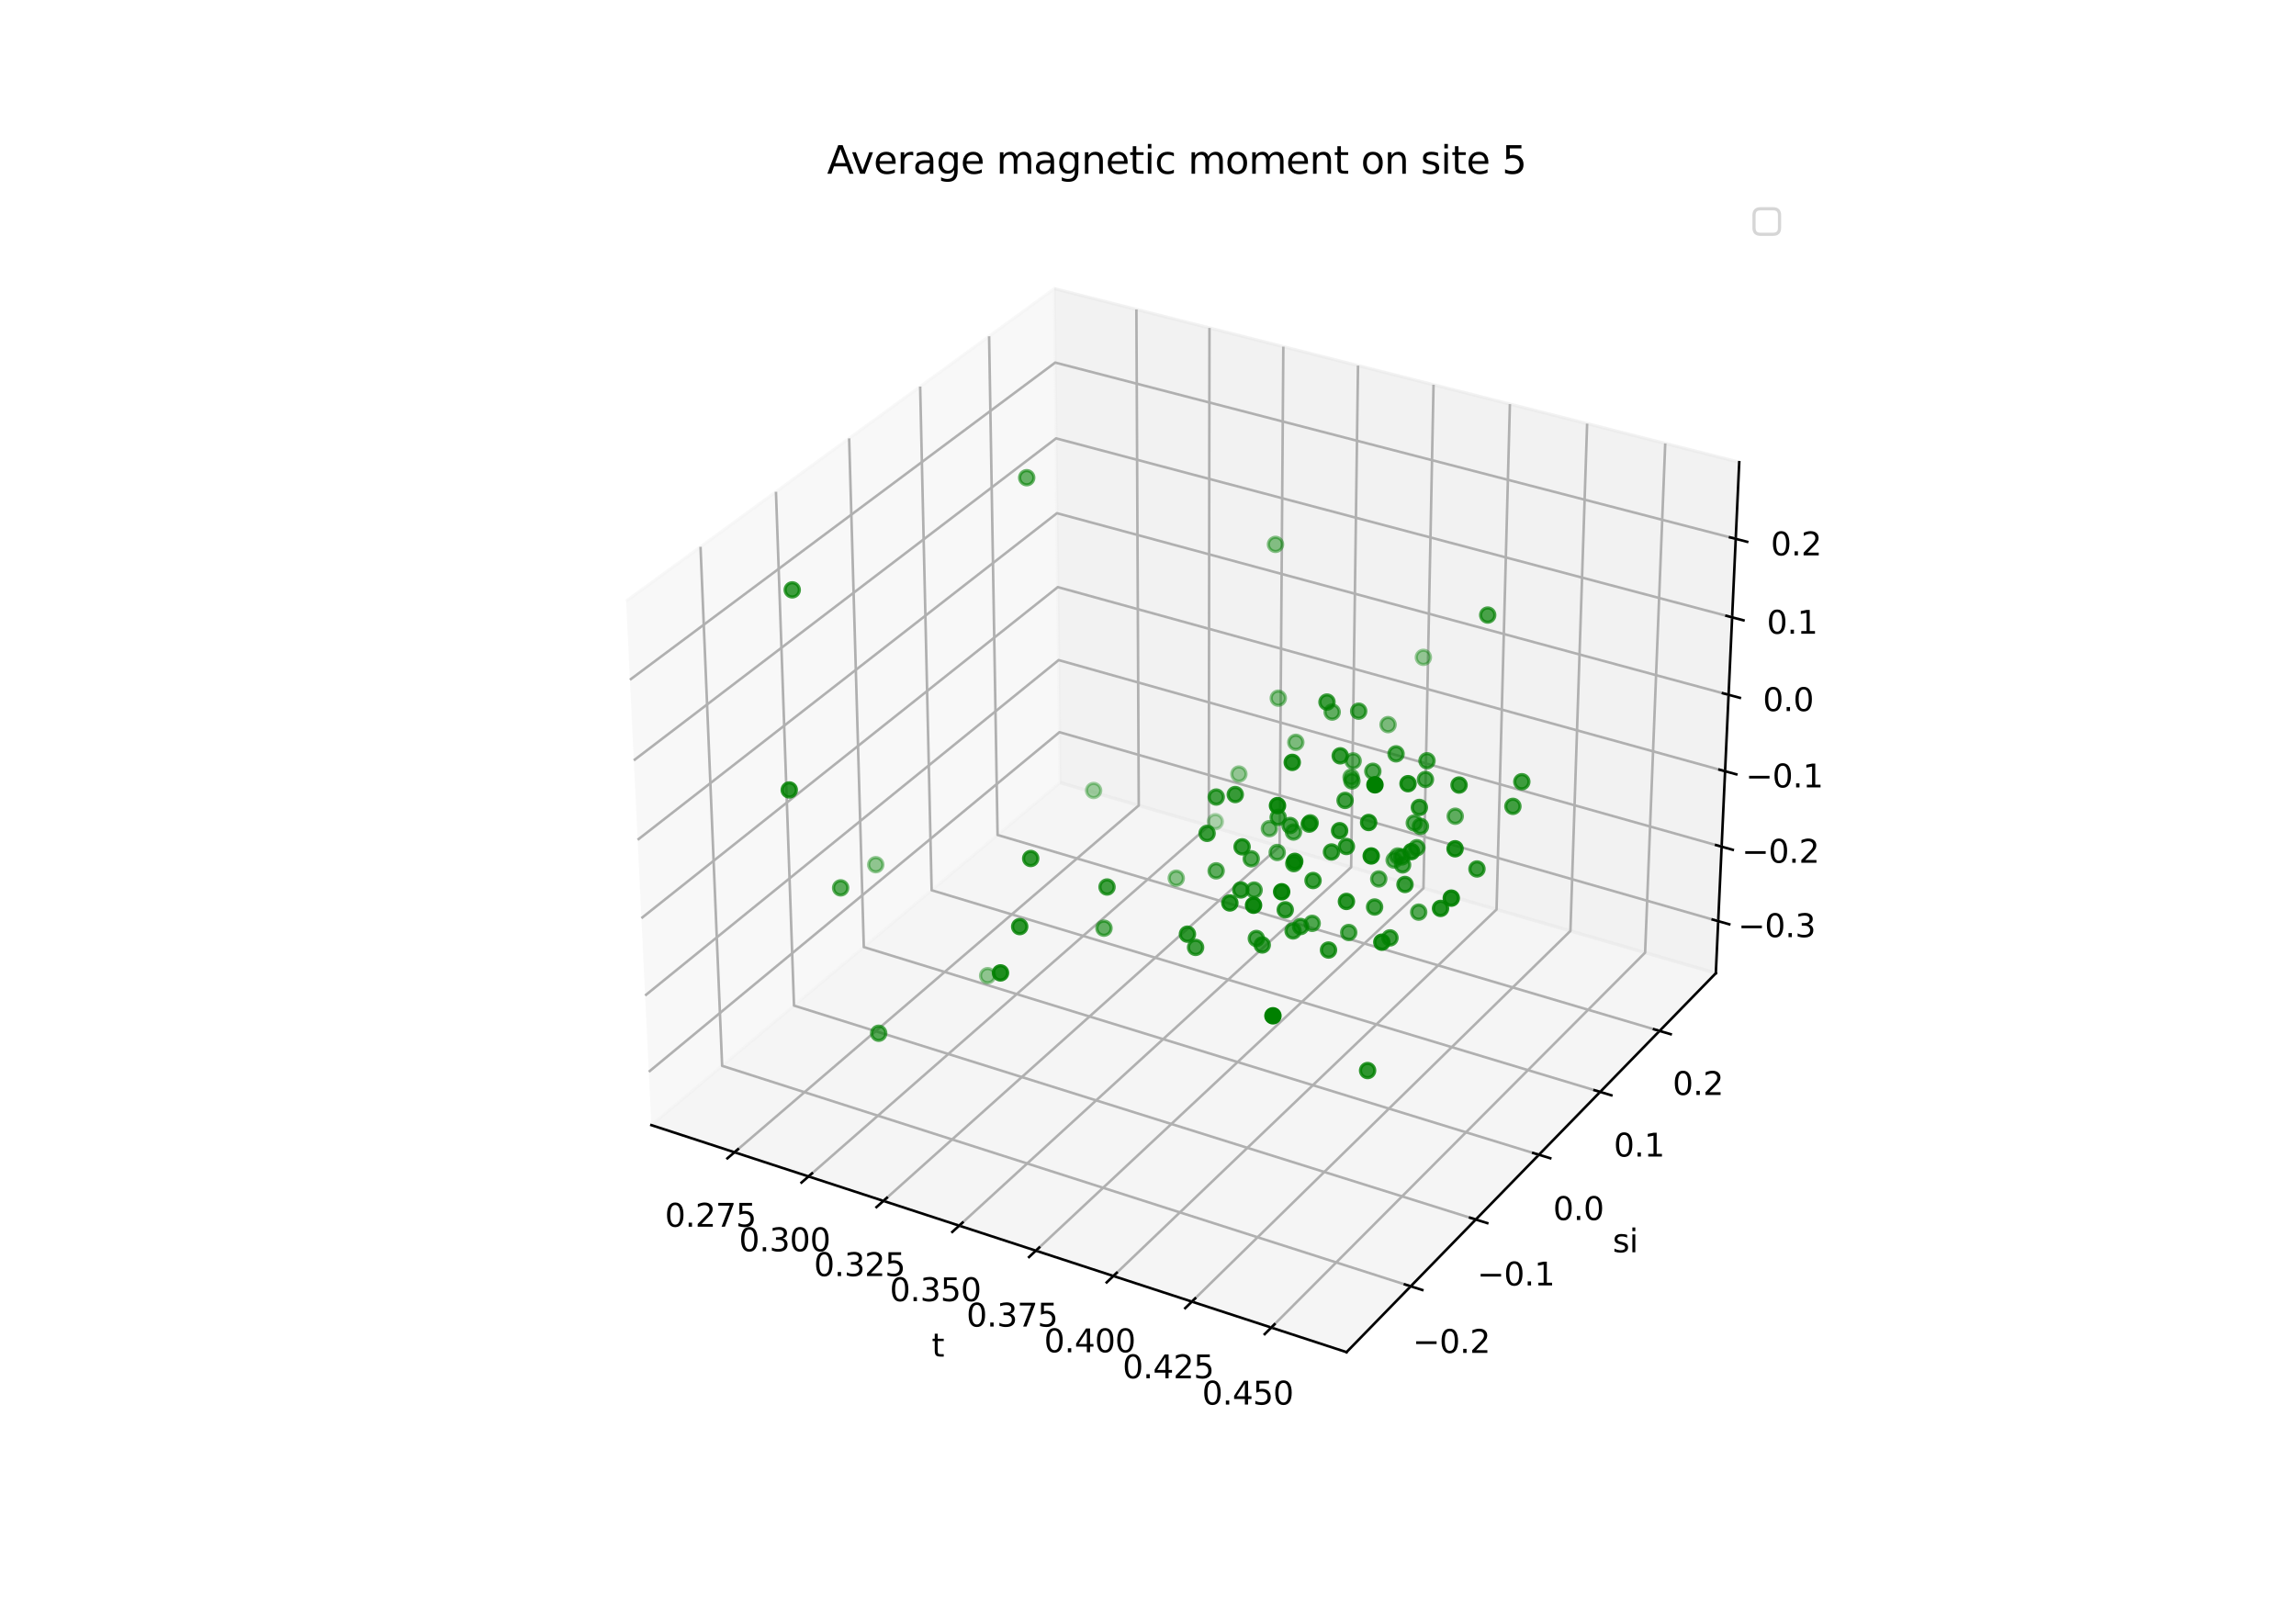 <?xml version="1.0" encoding="utf-8" standalone="no"?>
<!DOCTYPE svg PUBLIC "-//W3C//DTD SVG 1.1//EN"
  "http://www.w3.org/Graphics/SVG/1.1/DTD/svg11.dtd">
<svg xmlns:xlink="http://www.w3.org/1999/xlink" width="720pt" height="504pt" viewBox="0 0 720 504" xmlns="http://www.w3.org/2000/svg" version="1.1">
 <defs>
  <style type="text/css">*{stroke-linejoin: round; stroke-linecap: butt}</style>
 </defs>
 <g id="figure_1">
  <g id="patch_1">
   <path d="M 0 504 
L 720 504 
L 720 0 
L 0 0 
z
" style="fill: #ffffff"/>
  </g>
  <g id="patch_2">
   <path d="M 174.96 448.56 
L 563.04 448.56 
L 563.04 60.48 
L 174.96 60.48 
z
" style="fill: #ffffff"/>
  </g>
  <g id="pane3d_1">
   <g id="patch_3">
    <path d="M 204.263 352.872 
L 332.419 245.448 
L 330.638 90.525 
L 196.348 188.523 
" style="fill: #f2f2f2; opacity: 0.5; stroke: #f2f2f2; stroke-linejoin: miter"/>
   </g>
  </g>
  <g id="pane3d_2">
   <g id="patch_4">
    <path d="M 332.419 245.448 
L 538.065 305.222 
L 545.404 144.961 
L 330.638 90.525 
" style="fill: #e6e6e6; opacity: 0.5; stroke: #e6e6e6; stroke-linejoin: miter"/>
   </g>
  </g>
  <g id="pane3d_3">
   <g id="patch_5">
    <path d="M 204.263 352.872 
L 422.257 424.069 
L 538.065 305.222 
L 332.419 245.448 
" style="fill: #ececec; opacity: 0.5; stroke: #ececec; stroke-linejoin: miter"/>
   </g>
  </g>
  <g id="axis3d_1">
   <g id="line2d_1">
    <path d="M 204.263 352.872 
L 422.257 424.069 
" style="fill: none; stroke: #000000; stroke-width: 0.8; stroke-linecap: square"/>
   </g>
   <g id="text_1">
    <!-- t -->
    <g transform="translate(292.177 425.472) scale(0.1 -0.1)">
     <defs>
      <path id="DejaVuSans-74" d="M 1172 4494 
L 1172 3500 
L 2356 3500 
L 2356 3053 
L 1172 3053 
L 1172 1153 
Q 1172 725 1289 603 
Q 1406 481 1766 481 
L 2356 481 
L 2356 0 
L 1766 0 
Q 1100 0 847 248 
Q 594 497 594 1153 
L 594 3053 
L 172 3053 
L 172 3500 
L 594 3500 
L 594 4494 
L 1172 4494 
z
" transform="scale(0.016)"/>
     </defs>
     <use xlink:href="#DejaVuSans-74"/>
    </g>
   </g>
   <g id="Line3DCollection_1">
    <path d="M 230.322 361.383 
L 357.098 252.621 
L 356.363 97.045 
" style="fill: none; stroke: #b0b0b0; stroke-width: 0.8"/>
    <path d="M 253.542 368.967 
L 379.066 259.007 
L 379.274 102.852 
" style="fill: none; stroke: #b0b0b0; stroke-width: 0.8"/>
    <path d="M 277.03 376.638 
L 401.267 265.46 
L 402.438 108.724 
" style="fill: none; stroke: #b0b0b0; stroke-width: 0.8"/>
    <path d="M 300.791 384.398 
L 423.703 271.981 
L 425.858 114.66 
" style="fill: none; stroke: #b0b0b0; stroke-width: 0.8"/>
    <path d="M 324.828 392.249 
L 446.38 278.572 
L 449.54 120.663 
" style="fill: none; stroke: #b0b0b0; stroke-width: 0.8"/>
    <path d="M 349.148 400.191 
L 469.299 285.234 
L 473.487 126.733 
" style="fill: none; stroke: #b0b0b0; stroke-width: 0.8"/>
    <path d="M 373.754 408.228 
L 492.467 291.968 
L 497.705 132.871 
" style="fill: none; stroke: #b0b0b0; stroke-width: 0.8"/>
    <path d="M 398.653 416.36 
L 515.886 298.775 
L 522.197 139.079 
" style="fill: none; stroke: #b0b0b0; stroke-width: 0.8"/>
   </g>
   <g id="xtick_1">
    <g id="line2d_2">
     <path d="M 231.426 360.435 
L 228.108 363.281 
" style="fill: none; stroke: #000000; stroke-width: 0.8; stroke-linecap: square"/>
    </g>
    <g id="text_2">
     <!-- 0.275 -->
     <g transform="translate(208.496 384.734) scale(0.1 -0.1)">
      <defs>
       <path id="DejaVuSans-30" d="M 2034 4250 
Q 1547 4250 1301 3770 
Q 1056 3291 1056 2328 
Q 1056 1369 1301 889 
Q 1547 409 2034 409 
Q 2525 409 2770 889 
Q 3016 1369 3016 2328 
Q 3016 3291 2770 3770 
Q 2525 4250 2034 4250 
z
M 2034 4750 
Q 2819 4750 3233 4129 
Q 3647 3509 3647 2328 
Q 3647 1150 3233 529 
Q 2819 -91 2034 -91 
Q 1250 -91 836 529 
Q 422 1150 422 2328 
Q 422 3509 836 4129 
Q 1250 4750 2034 4750 
z
" transform="scale(0.016)"/>
       <path id="DejaVuSans-2e" d="M 684 794 
L 1344 794 
L 1344 0 
L 684 0 
L 684 794 
z
" transform="scale(0.016)"/>
       <path id="DejaVuSans-32" d="M 1228 531 
L 3431 531 
L 3431 0 
L 469 0 
L 469 531 
Q 828 903 1448 1529 
Q 2069 2156 2228 2338 
Q 2531 2678 2651 2914 
Q 2772 3150 2772 3378 
Q 2772 3750 2511 3984 
Q 2250 4219 1831 4219 
Q 1534 4219 1204 4116 
Q 875 4013 500 3803 
L 500 4441 
Q 881 4594 1212 4672 
Q 1544 4750 1819 4750 
Q 2544 4750 2975 4387 
Q 3406 4025 3406 3419 
Q 3406 3131 3298 2873 
Q 3191 2616 2906 2266 
Q 2828 2175 2409 1742 
Q 1991 1309 1228 531 
z
" transform="scale(0.016)"/>
       <path id="DejaVuSans-37" d="M 525 4666 
L 3525 4666 
L 3525 4397 
L 1831 0 
L 1172 0 
L 2766 4134 
L 525 4134 
L 525 4666 
z
" transform="scale(0.016)"/>
       <path id="DejaVuSans-35" d="M 691 4666 
L 3169 4666 
L 3169 4134 
L 1269 4134 
L 1269 2991 
Q 1406 3038 1543 3061 
Q 1681 3084 1819 3084 
Q 2600 3084 3056 2656 
Q 3513 2228 3513 1497 
Q 3513 744 3044 326 
Q 2575 -91 1722 -91 
Q 1428 -91 1123 -41 
Q 819 9 494 109 
L 494 744 
Q 775 591 1075 516 
Q 1375 441 1709 441 
Q 2250 441 2565 725 
Q 2881 1009 2881 1497 
Q 2881 1984 2565 2268 
Q 2250 2553 1709 2553 
Q 1456 2553 1204 2497 
Q 953 2441 691 2322 
L 691 4666 
z
" transform="scale(0.016)"/>
      </defs>
      <use xlink:href="#DejaVuSans-30"/>
      <use xlink:href="#DejaVuSans-2e" x="63.623"/>
      <use xlink:href="#DejaVuSans-32" x="95.41"/>
      <use xlink:href="#DejaVuSans-37" x="159.033"/>
      <use xlink:href="#DejaVuSans-35" x="222.656"/>
     </g>
    </g>
   </g>
   <g id="xtick_2">
    <g id="line2d_3">
     <path d="M 254.636 368.008 
L 251.35 370.887 
" style="fill: none; stroke: #000000; stroke-width: 0.8; stroke-linecap: square"/>
    </g>
    <g id="text_3">
     <!-- 0.300 -->
     <g transform="translate(231.733 392.428) scale(0.1 -0.1)">
      <defs>
       <path id="DejaVuSans-33" d="M 2597 2516 
Q 3050 2419 3304 2112 
Q 3559 1806 3559 1356 
Q 3559 666 3084 287 
Q 2609 -91 1734 -91 
Q 1441 -91 1130 -33 
Q 819 25 488 141 
L 488 750 
Q 750 597 1062 519 
Q 1375 441 1716 441 
Q 2309 441 2620 675 
Q 2931 909 2931 1356 
Q 2931 1769 2642 2001 
Q 2353 2234 1838 2234 
L 1294 2234 
L 1294 2753 
L 1863 2753 
Q 2328 2753 2575 2939 
Q 2822 3125 2822 3475 
Q 2822 3834 2567 4026 
Q 2313 4219 1838 4219 
Q 1578 4219 1281 4162 
Q 984 4106 628 3988 
L 628 4550 
Q 988 4650 1302 4700 
Q 1616 4750 1894 4750 
Q 2613 4750 3031 4423 
Q 3450 4097 3450 3541 
Q 3450 3153 3228 2886 
Q 3006 2619 2597 2516 
z
" transform="scale(0.016)"/>
      </defs>
      <use xlink:href="#DejaVuSans-30"/>
      <use xlink:href="#DejaVuSans-2e" x="63.623"/>
      <use xlink:href="#DejaVuSans-33" x="95.41"/>
      <use xlink:href="#DejaVuSans-30" x="159.033"/>
      <use xlink:href="#DejaVuSans-30" x="222.656"/>
     </g>
    </g>
   </g>
   <g id="xtick_3">
    <g id="line2d_4">
     <path d="M 278.113 375.668 
L 274.859 378.581 
" style="fill: none; stroke: #000000; stroke-width: 0.8; stroke-linecap: square"/>
    </g>
    <g id="text_4">
     <!-- 0.325 -->
     <g transform="translate(255.239 400.211) scale(0.1 -0.1)">
      <use xlink:href="#DejaVuSans-30"/>
      <use xlink:href="#DejaVuSans-2e" x="63.623"/>
      <use xlink:href="#DejaVuSans-33" x="95.41"/>
      <use xlink:href="#DejaVuSans-32" x="159.033"/>
      <use xlink:href="#DejaVuSans-35" x="222.656"/>
     </g>
    </g>
   </g>
   <g id="xtick_4">
    <g id="line2d_5">
     <path d="M 301.863 383.417 
L 298.642 386.363 
" style="fill: none; stroke: #000000; stroke-width: 0.8; stroke-linecap: square"/>
    </g>
    <g id="text_5">
     <!-- 0.350 -->
     <g transform="translate(279.017 408.084) scale(0.1 -0.1)">
      <use xlink:href="#DejaVuSans-30"/>
      <use xlink:href="#DejaVuSans-2e" x="63.623"/>
      <use xlink:href="#DejaVuSans-33" x="95.41"/>
      <use xlink:href="#DejaVuSans-35" x="159.033"/>
      <use xlink:href="#DejaVuSans-30" x="222.656"/>
     </g>
    </g>
   </g>
   <g id="xtick_5">
    <g id="line2d_6">
     <path d="M 325.889 391.257 
L 322.702 394.237 
" style="fill: none; stroke: #000000; stroke-width: 0.8; stroke-linecap: square"/>
    </g>
    <g id="text_6">
     <!-- 0.375 -->
     <g transform="translate(303.074 416.049) scale(0.1 -0.1)">
      <use xlink:href="#DejaVuSans-30"/>
      <use xlink:href="#DejaVuSans-2e" x="63.623"/>
      <use xlink:href="#DejaVuSans-33" x="95.41"/>
      <use xlink:href="#DejaVuSans-37" x="159.033"/>
      <use xlink:href="#DejaVuSans-35" x="222.656"/>
     </g>
    </g>
   </g>
   <g id="xtick_6">
    <g id="line2d_7">
     <path d="M 350.197 399.188 
L 347.045 402.203 
" style="fill: none; stroke: #000000; stroke-width: 0.8; stroke-linecap: square"/>
    </g>
    <g id="text_7">
     <!-- 0.400 -->
     <g transform="translate(327.414 424.108) scale(0.1 -0.1)">
      <defs>
       <path id="DejaVuSans-34" d="M 2419 4116 
L 825 1625 
L 2419 1625 
L 2419 4116 
z
M 2253 4666 
L 3047 4666 
L 3047 1625 
L 3713 1625 
L 3713 1100 
L 3047 1100 
L 3047 0 
L 2419 0 
L 2419 1100 
L 313 1100 
L 313 1709 
L 2253 4666 
z
" transform="scale(0.016)"/>
      </defs>
      <use xlink:href="#DejaVuSans-30"/>
      <use xlink:href="#DejaVuSans-2e" x="63.623"/>
      <use xlink:href="#DejaVuSans-34" x="95.41"/>
      <use xlink:href="#DejaVuSans-30" x="159.033"/>
      <use xlink:href="#DejaVuSans-30" x="222.656"/>
     </g>
    </g>
   </g>
   <g id="xtick_7">
    <g id="line2d_8">
     <path d="M 374.791 407.212 
L 371.676 410.264 
" style="fill: none; stroke: #000000; stroke-width: 0.8; stroke-linecap: square"/>
    </g>
    <g id="text_8">
     <!-- 0.425 -->
     <g transform="translate(352.042 432.263) scale(0.1 -0.1)">
      <use xlink:href="#DejaVuSans-30"/>
      <use xlink:href="#DejaVuSans-2e" x="63.623"/>
      <use xlink:href="#DejaVuSans-34" x="95.41"/>
      <use xlink:href="#DejaVuSans-32" x="159.033"/>
      <use xlink:href="#DejaVuSans-35" x="222.656"/>
     </g>
    </g>
   </g>
   <g id="xtick_8">
    <g id="line2d_9">
     <path d="M 399.678 415.332 
L 396.599 418.42 
" style="fill: none; stroke: #000000; stroke-width: 0.8; stroke-linecap: square"/>
    </g>
    <g id="text_9">
     <!-- 0.450 -->
     <g transform="translate(376.962 440.514) scale(0.1 -0.1)">
      <use xlink:href="#DejaVuSans-30"/>
      <use xlink:href="#DejaVuSans-2e" x="63.623"/>
      <use xlink:href="#DejaVuSans-34" x="95.41"/>
      <use xlink:href="#DejaVuSans-35" x="159.033"/>
      <use xlink:href="#DejaVuSans-30" x="222.656"/>
     </g>
    </g>
   </g>
  </g>
  <g id="axis3d_2">
   <g id="line2d_10">
    <path d="M 538.065 305.222 
L 422.257 424.069 
" style="fill: none; stroke: #000000; stroke-width: 0.8; stroke-linecap: square"/>
   </g>
   <g id="text_10">
    <!-- si -->
    <g transform="translate(505.72 392.744) scale(0.1 -0.1)">
     <defs>
      <path id="DejaVuSans-73" d="M 2834 3397 
L 2834 2853 
Q 2591 2978 2328 3040 
Q 2066 3103 1784 3103 
Q 1356 3103 1142 2972 
Q 928 2841 928 2578 
Q 928 2378 1081 2264 
Q 1234 2150 1697 2047 
L 1894 2003 
Q 2506 1872 2764 1633 
Q 3022 1394 3022 966 
Q 3022 478 2636 193 
Q 2250 -91 1575 -91 
Q 1294 -91 989 -36 
Q 684 19 347 128 
L 347 722 
Q 666 556 975 473 
Q 1284 391 1588 391 
Q 1994 391 2212 530 
Q 2431 669 2431 922 
Q 2431 1156 2273 1281 
Q 2116 1406 1581 1522 
L 1381 1569 
Q 847 1681 609 1914 
Q 372 2147 372 2553 
Q 372 3047 722 3315 
Q 1072 3584 1716 3584 
Q 2034 3584 2315 3537 
Q 2597 3491 2834 3397 
z
" transform="scale(0.016)"/>
      <path id="DejaVuSans-69" d="M 603 3500 
L 1178 3500 
L 1178 0 
L 603 0 
L 603 3500 
z
M 603 4863 
L 1178 4863 
L 1178 4134 
L 603 4134 
L 603 4863 
z
" transform="scale(0.016)"/>
     </defs>
     <use xlink:href="#DejaVuSans-73"/>
     <use xlink:href="#DejaVuSans-69" x="52.1"/>
    </g>
   </g>
   <g id="Line3DCollection_2">
    <path d="M 219.673 171.501 
L 226.453 334.272 
L 442.382 403.416 
" style="fill: none; stroke: #b0b0b0; stroke-width: 0.8"/>
    <path d="M 243.333 154.236 
L 248.991 315.38 
L 462.792 382.471 
" style="fill: none; stroke: #b0b0b0; stroke-width: 0.8"/>
    <path d="M 266.282 137.488 
L 270.881 297.031 
L 482.584 362.158 
" style="fill: none; stroke: #b0b0b0; stroke-width: 0.8"/>
    <path d="M 288.553 121.236 
L 292.152 279.201 
L 501.788 342.451 
" style="fill: none; stroke: #b0b0b0; stroke-width: 0.8"/>
    <path d="M 310.175 105.457 
L 312.828 261.87 
L 520.428 323.322 
" style="fill: none; stroke: #b0b0b0; stroke-width: 0.8"/>
   </g>
   <g id="xtick_9">
    <g id="line2d_11">
     <path d="M 440.564 402.833 
L 446.025 404.582 
" style="fill: none; stroke: #000000; stroke-width: 0.8; stroke-linecap: square"/>
    </g>
    <g id="text_11">
     <!-- −0.2 -->
     <g transform="translate(443.008 424.309) scale(0.1 -0.1)">
      <defs>
       <path id="DejaVuSans-2212" d="M 678 2272 
L 4684 2272 
L 4684 1741 
L 678 1741 
L 678 2272 
z
" transform="scale(0.016)"/>
      </defs>
      <use xlink:href="#DejaVuSans-2212"/>
      <use xlink:href="#DejaVuSans-30" x="83.789"/>
      <use xlink:href="#DejaVuSans-2e" x="147.412"/>
      <use xlink:href="#DejaVuSans-32" x="179.199"/>
     </g>
    </g>
   </g>
   <g id="xtick_10">
    <g id="line2d_12">
     <path d="M 460.992 381.906 
L 466.395 383.601 
" style="fill: none; stroke: #000000; stroke-width: 0.8; stroke-linecap: square"/>
    </g>
    <g id="text_12">
     <!-- −0.1 -->
     <g transform="translate(463.23 403.151) scale(0.1 -0.1)">
      <defs>
       <path id="DejaVuSans-31" d="M 794 531 
L 1825 531 
L 1825 4091 
L 703 3866 
L 703 4441 
L 1819 4666 
L 2450 4666 
L 2450 531 
L 3481 531 
L 3481 0 
L 794 0 
L 794 531 
z
" transform="scale(0.016)"/>
      </defs>
      <use xlink:href="#DejaVuSans-2212"/>
      <use xlink:href="#DejaVuSans-30" x="83.789"/>
      <use xlink:href="#DejaVuSans-2e" x="147.412"/>
      <use xlink:href="#DejaVuSans-31" x="179.199"/>
     </g>
    </g>
   </g>
   <g id="xtick_11">
    <g id="line2d_13">
     <path d="M 480.804 361.611 
L 486.15 363.255 
" style="fill: none; stroke: #000000; stroke-width: 0.8; stroke-linecap: square"/>
    </g>
    <g id="text_13">
     <!-- 0.0 -->
     <g transform="translate(487.03 382.633) scale(0.1 -0.1)">
      <use xlink:href="#DejaVuSans-30"/>
      <use xlink:href="#DejaVuSans-2e" x="63.623"/>
      <use xlink:href="#DejaVuSans-30" x="95.41"/>
     </g>
    </g>
   </g>
   <g id="xtick_12">
    <g id="line2d_14">
     <path d="M 500.026 341.92 
L 505.316 343.516 
" style="fill: none; stroke: #000000; stroke-width: 0.8; stroke-linecap: square"/>
    </g>
    <g id="text_14">
     <!-- 0.1 -->
     <g transform="translate(506.056 362.727) scale(0.1 -0.1)">
      <use xlink:href="#DejaVuSans-30"/>
      <use xlink:href="#DejaVuSans-2e" x="63.623"/>
      <use xlink:href="#DejaVuSans-31" x="95.41"/>
     </g>
    </g>
   </g>
   <g id="xtick_13">
    <g id="line2d_15">
     <path d="M 518.684 322.806 
L 523.919 324.355 
" style="fill: none; stroke: #000000; stroke-width: 0.8; stroke-linecap: square"/>
    </g>
    <g id="text_15">
     <!-- 0.2 -->
     <g transform="translate(524.524 343.404) scale(0.1 -0.1)">
      <use xlink:href="#DejaVuSans-30"/>
      <use xlink:href="#DejaVuSans-2e" x="63.623"/>
      <use xlink:href="#DejaVuSans-32" x="95.41"/>
     </g>
    </g>
   </g>
  </g>
  <g id="axis3d_3">
   <g id="line2d_16">
    <path d="M 538.065 305.222 
L 545.404 144.961 
" style="fill: none; stroke: #000000; stroke-width: 0.8; stroke-linecap: square"/>
   </g>
   <g id="Line3DCollection_3">
    <path d="M 538.813 288.893 
L 332.238 229.634 
L 203.458 336.152 
" style="fill: none; stroke: #b0b0b0; stroke-width: 0.8"/>
    <path d="M 539.882 265.537 
L 331.978 207.024 
L 202.305 312.226 
" style="fill: none; stroke: #b0b0b0; stroke-width: 0.8"/>
    <path d="M 540.966 241.875 
L 331.714 184.133 
L 201.138 287.975 
" style="fill: none; stroke: #b0b0b0; stroke-width: 0.8"/>
    <path d="M 542.064 217.901 
L 331.448 160.955 
L 199.954 263.393 
" style="fill: none; stroke: #b0b0b0; stroke-width: 0.8"/>
    <path d="M 543.176 193.61 
L 331.178 137.484 
L 198.754 238.471 
" style="fill: none; stroke: #b0b0b0; stroke-width: 0.8"/>
    <path d="M 544.303 168.994 
L 330.905 113.716 
L 197.537 213.204 
" style="fill: none; stroke: #b0b0b0; stroke-width: 0.8"/>
   </g>
   <g id="xtick_14">
    <g id="line2d_17">
     <path d="M 537.079 288.396 
L 542.285 289.889 
" style="fill: none; stroke: #000000; stroke-width: 0.8; stroke-linecap: square"/>
    </g>
    <g id="text_16">
     <!-- −0.3 -->
     <g transform="translate(545.019 293.906) scale(0.1 -0.1)">
      <use xlink:href="#DejaVuSans-2212"/>
      <use xlink:href="#DejaVuSans-30" x="83.789"/>
      <use xlink:href="#DejaVuSans-2e" x="147.412"/>
      <use xlink:href="#DejaVuSans-33" x="179.199"/>
     </g>
    </g>
   </g>
   <g id="xtick_15">
    <g id="line2d_18">
     <path d="M 538.137 265.045 
L 543.378 266.521 
" style="fill: none; stroke: #000000; stroke-width: 0.8; stroke-linecap: square"/>
    </g>
    <g id="text_17">
     <!-- −0.2 -->
     <g transform="translate(546.205 270.581) scale(0.1 -0.1)">
      <use xlink:href="#DejaVuSans-2212"/>
      <use xlink:href="#DejaVuSans-30" x="83.789"/>
      <use xlink:href="#DejaVuSans-2e" x="147.412"/>
      <use xlink:href="#DejaVuSans-32" x="179.199"/>
     </g>
    </g>
   </g>
   <g id="xtick_16">
    <g id="line2d_19">
     <path d="M 539.208 241.39 
L 544.486 242.846 
" style="fill: none; stroke: #000000; stroke-width: 0.8; stroke-linecap: square"/>
    </g>
    <g id="text_18">
     <!-- −0.1 -->
     <g transform="translate(547.407 246.952) scale(0.1 -0.1)">
      <use xlink:href="#DejaVuSans-2212"/>
      <use xlink:href="#DejaVuSans-30" x="83.789"/>
      <use xlink:href="#DejaVuSans-2e" x="147.412"/>
      <use xlink:href="#DejaVuSans-31" x="179.199"/>
     </g>
    </g>
   </g>
   <g id="xtick_17">
    <g id="line2d_20">
     <path d="M 540.294 217.423 
L 545.607 218.859 
" style="fill: none; stroke: #000000; stroke-width: 0.8; stroke-linecap: square"/>
    </g>
    <g id="text_19">
     <!-- 0.0 -->
     <g transform="translate(552.815 223.013) scale(0.1 -0.1)">
      <use xlink:href="#DejaVuSans-30"/>
      <use xlink:href="#DejaVuSans-2e" x="63.623"/>
      <use xlink:href="#DejaVuSans-30" x="95.41"/>
     </g>
    </g>
   </g>
   <g id="xtick_18">
    <g id="line2d_21">
     <path d="M 541.394 193.138 
L 546.744 194.555 
" style="fill: none; stroke: #000000; stroke-width: 0.8; stroke-linecap: square"/>
    </g>
    <g id="text_20">
     <!-- 0.1 -->
     <g transform="translate(554.048 198.757) scale(0.1 -0.1)">
      <use xlink:href="#DejaVuSans-30"/>
      <use xlink:href="#DejaVuSans-2e" x="63.623"/>
      <use xlink:href="#DejaVuSans-31" x="95.41"/>
     </g>
    </g>
   </g>
   <g id="xtick_19">
    <g id="line2d_22">
     <path d="M 542.509 168.53 
L 547.896 169.925 
" style="fill: none; stroke: #000000; stroke-width: 0.8; stroke-linecap: square"/>
    </g>
    <g id="text_21">
     <!-- 0.2 -->
     <g transform="translate(555.298 174.177) scale(0.1 -0.1)">
      <use xlink:href="#DejaVuSans-30"/>
      <use xlink:href="#DejaVuSans-2e" x="63.623"/>
      <use xlink:href="#DejaVuSans-32" x="95.41"/>
     </g>
    </g>
   </g>
  </g>
  <g id="axes_1">
   <g id="Path3DCollection_1">
    <defs>
     <path id="C0_0_0037e06e50" d="M 0 2.236 
C 0.593 2.236 1.162 2 1.581 1.581 
C 2 1.162 2.236 0.593 2.236 -0 
C 2.236 -0.593 2 -1.162 1.581 -1.581 
C 1.162 -2 0.593 -2.236 0 -2.236 
C -0.593 -2.236 -1.162 -2 -1.581 -1.581 
C -2 -1.162 -2.236 -0.593 -2.236 0 
C -2.236 0.593 -2 1.162 -1.581 1.581 
C -1.162 2 -0.593 2.236 0 2.236 
z
"/>
    </defs>
    <g clip-path="url(#peefdac1048)">
     <use xlink:href="#C0_0_0037e06e50" x="381.119" y="257.693" style="fill: #008000; fill-opacity: 0.3; stroke: #008000; stroke-opacity: 0.3"/>
    </g>
    <g clip-path="url(#peefdac1048)">
     <use xlink:href="#C0_0_0037e06e50" x="342.943" y="247.92" style="fill: #008000; fill-opacity: 0.358; stroke: #008000; stroke-opacity: 0.358"/>
    </g>
    <g clip-path="url(#peefdac1048)">
     <use xlink:href="#C0_0_0037e06e50" x="388.5" y="242.76" style="fill: #008000; fill-opacity: 0.392; stroke: #008000; stroke-opacity: 0.392"/>
    </g>
    <g clip-path="url(#peefdac1048)">
     <use xlink:href="#C0_0_0037e06e50" x="446.351" y="206.164" style="fill: #008000; fill-opacity: 0.393; stroke: #008000; stroke-opacity: 0.393"/>
    </g>
    <g clip-path="url(#peefdac1048)">
     <use xlink:href="#C0_0_0037e06e50" x="309.715" y="305.996" style="fill: #008000; fill-opacity: 0.417; stroke: #008000; stroke-opacity: 0.417"/>
    </g>
    <g clip-path="url(#peefdac1048)">
     <use xlink:href="#C0_0_0037e06e50" x="274.625" y="271.19" style="fill: #008000; fill-opacity: 0.425; stroke: #008000; stroke-opacity: 0.425"/>
    </g>
    <g clip-path="url(#peefdac1048)">
     <use xlink:href="#C0_0_0037e06e50" x="368.866" y="275.423" style="fill: #008000; fill-opacity: 0.453; stroke: #008000; stroke-opacity: 0.453"/>
    </g>
    <g clip-path="url(#peefdac1048)">
     <use xlink:href="#C0_0_0037e06e50" x="400.86" y="218.972" style="fill: #008000; fill-opacity: 0.456; stroke: #008000; stroke-opacity: 0.456"/>
    </g>
    <g clip-path="url(#peefdac1048)">
     <use xlink:href="#C0_0_0037e06e50" x="399.981" y="170.733" style="fill: #008000; fill-opacity: 0.464; stroke: #008000; stroke-opacity: 0.464"/>
    </g>
    <g clip-path="url(#peefdac1048)">
     <use xlink:href="#C0_0_0037e06e50" x="406.356" y="232.811" style="fill: #008000; fill-opacity: 0.485; stroke: #008000; stroke-opacity: 0.485"/>
    </g>
    <g clip-path="url(#peefdac1048)">
     <use xlink:href="#C0_0_0037e06e50" x="435.28" y="227.262" style="fill: #008000; fill-opacity: 0.49; stroke: #008000; stroke-opacity: 0.49"/>
    </g>
    <g clip-path="url(#peefdac1048)">
     <use xlink:href="#C0_0_0037e06e50" x="398.062" y="259.884" style="fill: #008000; fill-opacity: 0.55; stroke: #008000; stroke-opacity: 0.55"/>
    </g>
    <g clip-path="url(#peefdac1048)">
     <use xlink:href="#C0_0_0037e06e50" x="423.689" y="243.75" style="fill: #008000; fill-opacity: 0.58; stroke: #008000; stroke-opacity: 0.58"/>
    </g>
    <g clip-path="url(#peefdac1048)">
     <use xlink:href="#C0_0_0037e06e50" x="321.965" y="149.821" style="fill: #008000; fill-opacity: 0.586; stroke: #008000; stroke-opacity: 0.586"/>
    </g>
    <g clip-path="url(#peefdac1048)">
     <use xlink:href="#C0_0_0037e06e50" x="346.195" y="291.103" style="fill: #008000; fill-opacity: 0.596; stroke: #008000; stroke-opacity: 0.596"/>
    </g>
    <g clip-path="url(#peefdac1048)">
     <use xlink:href="#C0_0_0037e06e50" x="417.757" y="223.318" style="fill: #008000; fill-opacity: 0.599; stroke: #008000; stroke-opacity: 0.599"/>
    </g>
    <g clip-path="url(#peefdac1048)">
     <use xlink:href="#C0_0_0037e06e50" x="424.33" y="238.647" style="fill: #008000; fill-opacity: 0.606; stroke: #008000; stroke-opacity: 0.606"/>
    </g>
    <g clip-path="url(#peefdac1048)">
     <use xlink:href="#C0_0_0037e06e50" x="437.187" y="269.744" style="fill: #008000; fill-opacity: 0.607; stroke: #008000; stroke-opacity: 0.607"/>
    </g>
    <g clip-path="url(#peefdac1048)">
     <use xlink:href="#C0_0_0037e06e50" x="456.345" y="255.991" style="fill: #008000; fill-opacity: 0.613; stroke: #008000; stroke-opacity: 0.613"/>
    </g>
    <g clip-path="url(#peefdac1048)">
     <use xlink:href="#C0_0_0037e06e50" x="381.369" y="273.119" style="fill: #008000; fill-opacity: 0.62; stroke: #008000; stroke-opacity: 0.62"/>
    </g>
    <g clip-path="url(#peefdac1048)">
     <use xlink:href="#C0_0_0037e06e50" x="400.522" y="267.364" style="fill: #008000; fill-opacity: 0.621; stroke: #008000; stroke-opacity: 0.621"/>
    </g>
    <g clip-path="url(#peefdac1048)">
     <use xlink:href="#C0_0_0037e06e50" x="438.308" y="268.472" style="fill: #008000; fill-opacity: 0.628; stroke: #008000; stroke-opacity: 0.628"/>
    </g>
    <g clip-path="url(#peefdac1048)">
     <use xlink:href="#C0_0_0037e06e50" x="263.616" y="278.461" style="fill: #008000; fill-opacity: 0.632; stroke: #008000; stroke-opacity: 0.632"/>
    </g>
    <g clip-path="url(#peefdac1048)">
     <use xlink:href="#C0_0_0037e06e50" x="432.361" y="275.668" style="fill: #008000; fill-opacity: 0.643; stroke: #008000; stroke-opacity: 0.643"/>
    </g>
    <g clip-path="url(#peefdac1048)">
     <use xlink:href="#C0_0_0037e06e50" x="405.621" y="260.951" style="fill: #008000; fill-opacity: 0.648; stroke: #008000; stroke-opacity: 0.648"/>
    </g>
    <g clip-path="url(#peefdac1048)">
     <use xlink:href="#C0_0_0037e06e50" x="444.888" y="286.072" style="fill: #008000; fill-opacity: 0.653; stroke: #008000; stroke-opacity: 0.653"/>
    </g>
    <g clip-path="url(#peefdac1048)">
     <use xlink:href="#C0_0_0037e06e50" x="443.507" y="258.114" style="fill: #008000; fill-opacity: 0.654; stroke: #008000; stroke-opacity: 0.654"/>
    </g>
    <g clip-path="url(#peefdac1048)">
     <use xlink:href="#C0_0_0037e06e50" x="275.546" y="324.056" style="fill: #008000; fill-opacity: 0.66; stroke: #008000; stroke-opacity: 0.66"/>
    </g>
    <g clip-path="url(#peefdac1048)">
     <use xlink:href="#C0_0_0037e06e50" x="422.945" y="292.459" style="fill: #008000; fill-opacity: 0.673; stroke: #008000; stroke-opacity: 0.673"/>
    </g>
    <g clip-path="url(#peefdac1048)">
     <use xlink:href="#C0_0_0037e06e50" x="430.504" y="241.894" style="fill: #008000; fill-opacity: 0.676; stroke: #008000; stroke-opacity: 0.676"/>
    </g>
    <g clip-path="url(#peefdac1048)">
     <use xlink:href="#C0_0_0037e06e50" x="411.485" y="289.586" style="fill: #008000; fill-opacity: 0.678; stroke: #008000; stroke-opacity: 0.678"/>
    </g>
    <g clip-path="url(#peefdac1048)">
     <use xlink:href="#C0_0_0037e06e50" x="392.371" y="269.337" style="fill: #008000; fill-opacity: 0.678; stroke: #008000; stroke-opacity: 0.678"/>
    </g>
    <g clip-path="url(#peefdac1048)">
     <use xlink:href="#C0_0_0037e06e50" x="426.068" y="223.039" style="fill: #008000; fill-opacity: 0.682; stroke: #008000; stroke-opacity: 0.682"/>
    </g>
    <g clip-path="url(#peefdac1048)">
     <use xlink:href="#C0_0_0037e06e50" x="423.943" y="244.917" style="fill: #008000; fill-opacity: 0.684; stroke: #008000; stroke-opacity: 0.684"/>
    </g>
    <g clip-path="url(#peefdac1048)">
     <use xlink:href="#C0_0_0037e06e50" x="447.491" y="238.602" style="fill: #008000; fill-opacity: 0.686; stroke: #008000; stroke-opacity: 0.686"/>
    </g>
    <g clip-path="url(#peefdac1048)">
     <use xlink:href="#C0_0_0037e06e50" x="393.279" y="279.159" style="fill: #008000; fill-opacity: 0.689; stroke: #008000; stroke-opacity: 0.689"/>
    </g>
    <g clip-path="url(#peefdac1048)">
     <use xlink:href="#C0_0_0037e06e50" x="437.782" y="236.425" style="fill: #008000; fill-opacity: 0.689; stroke: #008000; stroke-opacity: 0.689"/>
    </g>
    <g clip-path="url(#peefdac1048)">
     <use xlink:href="#C0_0_0037e06e50" x="466.526" y="192.9" style="fill: #008000; fill-opacity: 0.696; stroke: #008000; stroke-opacity: 0.696"/>
    </g>
    <g clip-path="url(#peefdac1048)">
     <use xlink:href="#C0_0_0037e06e50" x="444.313" y="265.87" style="fill: #008000; fill-opacity: 0.698; stroke: #008000; stroke-opacity: 0.698"/>
    </g>
    <g clip-path="url(#peefdac1048)">
     <use xlink:href="#C0_0_0037e06e50" x="447.005" y="244.463" style="fill: #008000; fill-opacity: 0.706; stroke: #008000; stroke-opacity: 0.706"/>
    </g>
    <g clip-path="url(#peefdac1048)">
     <use xlink:href="#C0_0_0037e06e50" x="439.613" y="268.749" style="fill: #008000; fill-opacity: 0.706; stroke: #008000; stroke-opacity: 0.706"/>
    </g>
    <g clip-path="url(#peefdac1048)">
     <use xlink:href="#C0_0_0037e06e50" x="439.839" y="271.261" style="fill: #008000; fill-opacity: 0.712; stroke: #008000; stroke-opacity: 0.712"/>
    </g>
    <g clip-path="url(#peefdac1048)">
     <use xlink:href="#C0_0_0037e06e50" x="400.829" y="256.354" style="fill: #008000; fill-opacity: 0.714; stroke: #008000; stroke-opacity: 0.714"/>
    </g>
    <g clip-path="url(#peefdac1048)">
     <use xlink:href="#C0_0_0037e06e50" x="381.399" y="249.976" style="fill: #008000; fill-opacity: 0.716; stroke: #008000; stroke-opacity: 0.716"/>
    </g>
    <g clip-path="url(#peefdac1048)">
     <use xlink:href="#C0_0_0037e06e50" x="445.433" y="259.159" style="fill: #008000; fill-opacity: 0.717; stroke: #008000; stroke-opacity: 0.717"/>
    </g>
    <g clip-path="url(#peefdac1048)">
     <use xlink:href="#C0_0_0037e06e50" x="393.979" y="294.331" style="fill: #008000; fill-opacity: 0.728; stroke: #008000; stroke-opacity: 0.728"/>
    </g>
    <g clip-path="url(#peefdac1048)">
     <use xlink:href="#C0_0_0037e06e50" x="474.427" y="252.894" style="fill: #008000; fill-opacity: 0.73; stroke: #008000; stroke-opacity: 0.73"/>
    </g>
    <g clip-path="url(#peefdac1048)">
     <use xlink:href="#C0_0_0037e06e50" x="404.554" y="258.905" style="fill: #008000; fill-opacity: 0.73; stroke: #008000; stroke-opacity: 0.73"/>
    </g>
    <g clip-path="url(#peefdac1048)">
     <use xlink:href="#C0_0_0037e06e50" x="410.552" y="258.48" style="fill: #008000; fill-opacity: 0.736; stroke: #008000; stroke-opacity: 0.736"/>
    </g>
    <g clip-path="url(#peefdac1048)">
     <use xlink:href="#C0_0_0037e06e50" x="347.152" y="278.19" style="fill: #008000; fill-opacity: 0.736; stroke: #008000; stroke-opacity: 0.736"/>
    </g>
    <g clip-path="url(#peefdac1048)">
     <use xlink:href="#C0_0_0037e06e50" x="431.057" y="284.467" style="fill: #008000; fill-opacity: 0.737; stroke: #008000; stroke-opacity: 0.737"/>
    </g>
    <g clip-path="url(#peefdac1048)">
     <use xlink:href="#C0_0_0037e06e50" x="421.806" y="251.033" style="fill: #008000; fill-opacity: 0.739; stroke: #008000; stroke-opacity: 0.739"/>
    </g>
    <g clip-path="url(#peefdac1048)">
     <use xlink:href="#C0_0_0037e06e50" x="416.123" y="220.184" style="fill: #008000; fill-opacity: 0.739; stroke: #008000; stroke-opacity: 0.739"/>
    </g>
    <g clip-path="url(#peefdac1048)">
     <use xlink:href="#C0_0_0037e06e50" x="405.498" y="291.964" style="fill: #008000; fill-opacity: 0.741; stroke: #008000; stroke-opacity: 0.741"/>
    </g>
    <g clip-path="url(#peefdac1048)">
     <use xlink:href="#C0_0_0037e06e50" x="248.435" y="184.998" style="fill: #008000; fill-opacity: 0.744; stroke: #008000; stroke-opacity: 0.744"/>
    </g>
    <g clip-path="url(#peefdac1048)">
     <use xlink:href="#C0_0_0037e06e50" x="374.924" y="297.129" style="fill: #008000; fill-opacity: 0.745; stroke: #008000; stroke-opacity: 0.745"/>
    </g>
    <g clip-path="url(#peefdac1048)">
     <use xlink:href="#C0_0_0037e06e50" x="477.226" y="245.172" style="fill: #008000; fill-opacity: 0.745; stroke: #008000; stroke-opacity: 0.745"/>
    </g>
    <g clip-path="url(#peefdac1048)">
     <use xlink:href="#C0_0_0037e06e50" x="410.856" y="258.075" style="fill: #008000; fill-opacity: 0.745; stroke: #008000; stroke-opacity: 0.745"/>
    </g>
    <g clip-path="url(#peefdac1048)">
     <use xlink:href="#C0_0_0037e06e50" x="407.856" y="290.584" style="fill: #008000; fill-opacity: 0.749; stroke: #008000; stroke-opacity: 0.749"/>
    </g>
    <g clip-path="url(#peefdac1048)">
     <use xlink:href="#C0_0_0037e06e50" x="463.161" y="272.533" style="fill: #008000; fill-opacity: 0.751; stroke: #008000; stroke-opacity: 0.751"/>
    </g>
    <g clip-path="url(#peefdac1048)">
     <use xlink:href="#C0_0_0037e06e50" x="435.875" y="294.146" style="fill: #008000; fill-opacity: 0.754; stroke: #008000; stroke-opacity: 0.754"/>
    </g>
    <g clip-path="url(#peefdac1048)">
     <use xlink:href="#C0_0_0037e06e50" x="405.728" y="270.855" style="fill: #008000; fill-opacity: 0.763; stroke: #008000; stroke-opacity: 0.763"/>
    </g>
    <g clip-path="url(#peefdac1048)">
     <use xlink:href="#C0_0_0037e06e50" x="378.53" y="261.364" style="fill: #008000; fill-opacity: 0.769; stroke: #008000; stroke-opacity: 0.769"/>
    </g>
    <g clip-path="url(#peefdac1048)">
     <use xlink:href="#C0_0_0037e06e50" x="395.821" y="296.366" style="fill: #008000; fill-opacity: 0.772; stroke: #008000; stroke-opacity: 0.772"/>
    </g>
    <g clip-path="url(#peefdac1048)">
     <use xlink:href="#C0_0_0037e06e50" x="387.364" y="249.193" style="fill: #008000; fill-opacity: 0.773; stroke: #008000; stroke-opacity: 0.773"/>
    </g>
    <g clip-path="url(#peefdac1048)">
     <use xlink:href="#C0_0_0037e06e50" x="411.756" y="276.157" style="fill: #008000; fill-opacity: 0.773; stroke: #008000; stroke-opacity: 0.773"/>
    </g>
    <g clip-path="url(#peefdac1048)">
     <use xlink:href="#C0_0_0037e06e50" x="445.097" y="253.236" style="fill: #008000; fill-opacity: 0.774; stroke: #008000; stroke-opacity: 0.774"/>
    </g>
    <g clip-path="url(#peefdac1048)">
     <use xlink:href="#C0_0_0037e06e50" x="440.59" y="277.396" style="fill: #008000; fill-opacity: 0.774; stroke: #008000; stroke-opacity: 0.774"/>
    </g>
    <g clip-path="url(#peefdac1048)">
     <use xlink:href="#C0_0_0037e06e50" x="417.538" y="267.204" style="fill: #008000; fill-opacity: 0.775; stroke: #008000; stroke-opacity: 0.775"/>
    </g>
    <g clip-path="url(#peefdac1048)">
     <use xlink:href="#C0_0_0037e06e50" x="403.041" y="285.346" style="fill: #008000; fill-opacity: 0.783; stroke: #008000; stroke-opacity: 0.783"/>
    </g>
    <g clip-path="url(#peefdac1048)">
     <use xlink:href="#C0_0_0037e06e50" x="422.217" y="265.485" style="fill: #008000; fill-opacity: 0.785; stroke: #008000; stroke-opacity: 0.785"/>
    </g>
    <g clip-path="url(#peefdac1048)">
     <use xlink:href="#C0_0_0037e06e50" x="420.278" y="237.047" style="fill: #008000; fill-opacity: 0.789; stroke: #008000; stroke-opacity: 0.789"/>
    </g>
    <g clip-path="url(#peefdac1048)">
     <use xlink:href="#C0_0_0037e06e50" x="416.606" y="297.958" style="fill: #008000; fill-opacity: 0.789; stroke: #008000; stroke-opacity: 0.789"/>
    </g>
    <g clip-path="url(#peefdac1048)">
     <use xlink:href="#C0_0_0037e06e50" x="323.217" y="269.247" style="fill: #008000; fill-opacity: 0.79; stroke: #008000; stroke-opacity: 0.79"/>
    </g>
    <g clip-path="url(#peefdac1048)">
     <use xlink:href="#C0_0_0037e06e50" x="372.365" y="292.982" style="fill: #008000; fill-opacity: 0.798; stroke: #008000; stroke-opacity: 0.798"/>
    </g>
    <g clip-path="url(#peefdac1048)">
     <use xlink:href="#C0_0_0037e06e50" x="389.109" y="279.113" style="fill: #008000; fill-opacity: 0.799; stroke: #008000; stroke-opacity: 0.799"/>
    </g>
    <g clip-path="url(#peefdac1048)">
     <use xlink:href="#C0_0_0037e06e50" x="389.501" y="265.588" style="fill: #008000; fill-opacity: 0.804; stroke: #008000; stroke-opacity: 0.804"/>
    </g>
    <g clip-path="url(#peefdac1048)">
     <use xlink:href="#C0_0_0037e06e50" x="428.863" y="335.751" style="fill: #008000; fill-opacity: 0.808; stroke: #008000; stroke-opacity: 0.808"/>
    </g>
    <g clip-path="url(#peefdac1048)">
     <use xlink:href="#C0_0_0037e06e50" x="457.543" y="246.211" style="fill: #008000; fill-opacity: 0.809; stroke: #008000; stroke-opacity: 0.809"/>
    </g>
    <g clip-path="url(#peefdac1048)">
     <use xlink:href="#C0_0_0037e06e50" x="319.766" y="290.607" style="fill: #008000; fill-opacity: 0.814; stroke: #008000; stroke-opacity: 0.814"/>
    </g>
    <g clip-path="url(#peefdac1048)">
     <use xlink:href="#C0_0_0037e06e50" x="247.498" y="247.745" style="fill: #008000; fill-opacity: 0.824; stroke: #008000; stroke-opacity: 0.824"/>
    </g>
    <g clip-path="url(#peefdac1048)">
     <use xlink:href="#C0_0_0037e06e50" x="420.088" y="260.531" style="fill: #008000; fill-opacity: 0.824; stroke: #008000; stroke-opacity: 0.824"/>
    </g>
    <g clip-path="url(#peefdac1048)">
     <use xlink:href="#C0_0_0037e06e50" x="422.225" y="282.716" style="fill: #008000; fill-opacity: 0.831; stroke: #008000; stroke-opacity: 0.831"/>
    </g>
    <g clip-path="url(#peefdac1048)">
     <use xlink:href="#C0_0_0037e06e50" x="429.187" y="257.96" style="fill: #008000; fill-opacity: 0.841; stroke: #008000; stroke-opacity: 0.841"/>
    </g>
    <g clip-path="url(#peefdac1048)">
     <use xlink:href="#C0_0_0037e06e50" x="451.734" y="284.899" style="fill: #008000; fill-opacity: 0.849; stroke: #008000; stroke-opacity: 0.849"/>
    </g>
    <g clip-path="url(#peefdac1048)">
     <use xlink:href="#C0_0_0037e06e50" x="385.673" y="283.192" style="fill: #008000; fill-opacity: 0.85; stroke: #008000; stroke-opacity: 0.85"/>
    </g>
    <g clip-path="url(#peefdac1048)">
     <use xlink:href="#C0_0_0037e06e50" x="441.539" y="245.785" style="fill: #008000; fill-opacity: 0.859; stroke: #008000; stroke-opacity: 0.859"/>
    </g>
    <g clip-path="url(#peefdac1048)">
     <use xlink:href="#C0_0_0037e06e50" x="405.233" y="239.101" style="fill: #008000; fill-opacity: 0.862; stroke: #008000; stroke-opacity: 0.862"/>
    </g>
    <g clip-path="url(#peefdac1048)">
     <use xlink:href="#C0_0_0037e06e50" x="456.293" y="266.198" style="fill: #008000; fill-opacity: 0.866; stroke: #008000; stroke-opacity: 0.866"/>
    </g>
    <g clip-path="url(#peefdac1048)">
     <use xlink:href="#C0_0_0037e06e50" x="406.021" y="270.142" style="fill: #008000; fill-opacity: 0.869; stroke: #008000; stroke-opacity: 0.869"/>
    </g>
    <g clip-path="url(#peefdac1048)">
     <use xlink:href="#C0_0_0037e06e50" x="442.61" y="267.088" style="fill: #008000; fill-opacity: 0.872; stroke: #008000; stroke-opacity: 0.872"/>
    </g>
    <g clip-path="url(#peefdac1048)">
     <use xlink:href="#C0_0_0037e06e50" x="313.741" y="305.126" style="fill: #008000; fill-opacity: 0.877; stroke: #008000; stroke-opacity: 0.877"/>
    </g>
    <g clip-path="url(#peefdac1048)">
     <use xlink:href="#C0_0_0037e06e50" x="433.33" y="295.497" style="fill: #008000; fill-opacity: 0.88; stroke: #008000; stroke-opacity: 0.88"/>
    </g>
    <g clip-path="url(#peefdac1048)">
     <use xlink:href="#C0_0_0037e06e50" x="455.102" y="281.681" style="fill: #008000; fill-opacity: 0.887; stroke: #008000; stroke-opacity: 0.887"/>
    </g>
    <g clip-path="url(#peefdac1048)">
     <use xlink:href="#C0_0_0037e06e50" x="429.998" y="268.449" style="fill: #008000; fill-opacity: 0.911; stroke: #008000; stroke-opacity: 0.911"/>
    </g>
    <g clip-path="url(#peefdac1048)">
     <use xlink:href="#C0_0_0037e06e50" x="400.61" y="252.661" style="fill: #008000; fill-opacity: 0.917; stroke: #008000; stroke-opacity: 0.917"/>
    </g>
    <g clip-path="url(#peefdac1048)">
     <use xlink:href="#C0_0_0037e06e50" x="393.103" y="283.905" style="fill: #008000; fill-opacity: 0.926; stroke: #008000; stroke-opacity: 0.926"/>
    </g>
    <g clip-path="url(#peefdac1048)">
     <use xlink:href="#C0_0_0037e06e50" x="401.918" y="279.686" style="fill: #008000; fill-opacity: 0.935; stroke: #008000; stroke-opacity: 0.935"/>
    </g>
    <g clip-path="url(#peefdac1048)">
     <use xlink:href="#C0_0_0037e06e50" x="431.17" y="246.14" style="fill: #008000; fill-opacity: 0.997; stroke: #008000; stroke-opacity: 0.997"/>
    </g>
    <g clip-path="url(#peefdac1048)">
     <use xlink:href="#C0_0_0037e06e50" x="399.176" y="318.581" style="fill: #008000; stroke: #008000"/>
    </g>
   </g>
   <g id="text_22">
    <!-- Average magnetic moment on site 5 -->
    <g transform="translate(259.349 54.48) scale(0.12 -0.12)">
     <defs>
      <path id="DejaVuSans-41" d="M 2188 4044 
L 1331 1722 
L 3047 1722 
L 2188 4044 
z
M 1831 4666 
L 2547 4666 
L 4325 0 
L 3669 0 
L 3244 1197 
L 1141 1197 
L 716 0 
L 50 0 
L 1831 4666 
z
" transform="scale(0.016)"/>
      <path id="DejaVuSans-76" d="M 191 3500 
L 800 3500 
L 1894 563 
L 2988 3500 
L 3597 3500 
L 2284 0 
L 1503 0 
L 191 3500 
z
" transform="scale(0.016)"/>
      <path id="DejaVuSans-65" d="M 3597 1894 
L 3597 1613 
L 953 1613 
Q 991 1019 1311 708 
Q 1631 397 2203 397 
Q 2534 397 2845 478 
Q 3156 559 3463 722 
L 3463 178 
Q 3153 47 2828 -22 
Q 2503 -91 2169 -91 
Q 1331 -91 842 396 
Q 353 884 353 1716 
Q 353 2575 817 3079 
Q 1281 3584 2069 3584 
Q 2775 3584 3186 3129 
Q 3597 2675 3597 1894 
z
M 3022 2063 
Q 3016 2534 2758 2815 
Q 2500 3097 2075 3097 
Q 1594 3097 1305 2825 
Q 1016 2553 972 2059 
L 3022 2063 
z
" transform="scale(0.016)"/>
      <path id="DejaVuSans-72" d="M 2631 2963 
Q 2534 3019 2420 3045 
Q 2306 3072 2169 3072 
Q 1681 3072 1420 2755 
Q 1159 2438 1159 1844 
L 1159 0 
L 581 0 
L 581 3500 
L 1159 3500 
L 1159 2956 
Q 1341 3275 1631 3429 
Q 1922 3584 2338 3584 
Q 2397 3584 2469 3576 
Q 2541 3569 2628 3553 
L 2631 2963 
z
" transform="scale(0.016)"/>
      <path id="DejaVuSans-61" d="M 2194 1759 
Q 1497 1759 1228 1600 
Q 959 1441 959 1056 
Q 959 750 1161 570 
Q 1363 391 1709 391 
Q 2188 391 2477 730 
Q 2766 1069 2766 1631 
L 2766 1759 
L 2194 1759 
z
M 3341 1997 
L 3341 0 
L 2766 0 
L 2766 531 
Q 2569 213 2275 61 
Q 1981 -91 1556 -91 
Q 1019 -91 701 211 
Q 384 513 384 1019 
Q 384 1609 779 1909 
Q 1175 2209 1959 2209 
L 2766 2209 
L 2766 2266 
Q 2766 2663 2505 2880 
Q 2244 3097 1772 3097 
Q 1472 3097 1187 3025 
Q 903 2953 641 2809 
L 641 3341 
Q 956 3463 1253 3523 
Q 1550 3584 1831 3584 
Q 2591 3584 2966 3190 
Q 3341 2797 3341 1997 
z
" transform="scale(0.016)"/>
      <path id="DejaVuSans-67" d="M 2906 1791 
Q 2906 2416 2648 2759 
Q 2391 3103 1925 3103 
Q 1463 3103 1205 2759 
Q 947 2416 947 1791 
Q 947 1169 1205 825 
Q 1463 481 1925 481 
Q 2391 481 2648 825 
Q 2906 1169 2906 1791 
z
M 3481 434 
Q 3481 -459 3084 -895 
Q 2688 -1331 1869 -1331 
Q 1566 -1331 1297 -1286 
Q 1028 -1241 775 -1147 
L 775 -588 
Q 1028 -725 1275 -790 
Q 1522 -856 1778 -856 
Q 2344 -856 2625 -561 
Q 2906 -266 2906 331 
L 2906 616 
Q 2728 306 2450 153 
Q 2172 0 1784 0 
Q 1141 0 747 490 
Q 353 981 353 1791 
Q 353 2603 747 3093 
Q 1141 3584 1784 3584 
Q 2172 3584 2450 3431 
Q 2728 3278 2906 2969 
L 2906 3500 
L 3481 3500 
L 3481 434 
z
" transform="scale(0.016)"/>
      <path id="DejaVuSans-20" transform="scale(0.016)"/>
      <path id="DejaVuSans-6d" d="M 3328 2828 
Q 3544 3216 3844 3400 
Q 4144 3584 4550 3584 
Q 5097 3584 5394 3201 
Q 5691 2819 5691 2113 
L 5691 0 
L 5113 0 
L 5113 2094 
Q 5113 2597 4934 2840 
Q 4756 3084 4391 3084 
Q 3944 3084 3684 2787 
Q 3425 2491 3425 1978 
L 3425 0 
L 2847 0 
L 2847 2094 
Q 2847 2600 2669 2842 
Q 2491 3084 2119 3084 
Q 1678 3084 1418 2786 
Q 1159 2488 1159 1978 
L 1159 0 
L 581 0 
L 581 3500 
L 1159 3500 
L 1159 2956 
Q 1356 3278 1631 3431 
Q 1906 3584 2284 3584 
Q 2666 3584 2933 3390 
Q 3200 3197 3328 2828 
z
" transform="scale(0.016)"/>
      <path id="DejaVuSans-6e" d="M 3513 2113 
L 3513 0 
L 2938 0 
L 2938 2094 
Q 2938 2591 2744 2837 
Q 2550 3084 2163 3084 
Q 1697 3084 1428 2787 
Q 1159 2491 1159 1978 
L 1159 0 
L 581 0 
L 581 3500 
L 1159 3500 
L 1159 2956 
Q 1366 3272 1645 3428 
Q 1925 3584 2291 3584 
Q 2894 3584 3203 3211 
Q 3513 2838 3513 2113 
z
" transform="scale(0.016)"/>
      <path id="DejaVuSans-63" d="M 3122 3366 
L 3122 2828 
Q 2878 2963 2633 3030 
Q 2388 3097 2138 3097 
Q 1578 3097 1268 2742 
Q 959 2388 959 1747 
Q 959 1106 1268 751 
Q 1578 397 2138 397 
Q 2388 397 2633 464 
Q 2878 531 3122 666 
L 3122 134 
Q 2881 22 2623 -34 
Q 2366 -91 2075 -91 
Q 1284 -91 818 406 
Q 353 903 353 1747 
Q 353 2603 823 3093 
Q 1294 3584 2113 3584 
Q 2378 3584 2631 3529 
Q 2884 3475 3122 3366 
z
" transform="scale(0.016)"/>
      <path id="DejaVuSans-6f" d="M 1959 3097 
Q 1497 3097 1228 2736 
Q 959 2375 959 1747 
Q 959 1119 1226 758 
Q 1494 397 1959 397 
Q 2419 397 2687 759 
Q 2956 1122 2956 1747 
Q 2956 2369 2687 2733 
Q 2419 3097 1959 3097 
z
M 1959 3584 
Q 2709 3584 3137 3096 
Q 3566 2609 3566 1747 
Q 3566 888 3137 398 
Q 2709 -91 1959 -91 
Q 1206 -91 779 398 
Q 353 888 353 1747 
Q 353 2609 779 3096 
Q 1206 3584 1959 3584 
z
" transform="scale(0.016)"/>
     </defs>
     <use xlink:href="#DejaVuSans-41"/>
     <use xlink:href="#DejaVuSans-76" x="62.533"/>
     <use xlink:href="#DejaVuSans-65" x="121.713"/>
     <use xlink:href="#DejaVuSans-72" x="183.236"/>
     <use xlink:href="#DejaVuSans-61" x="224.35"/>
     <use xlink:href="#DejaVuSans-67" x="285.629"/>
     <use xlink:href="#DejaVuSans-65" x="349.105"/>
     <use xlink:href="#DejaVuSans-20" x="410.629"/>
     <use xlink:href="#DejaVuSans-6d" x="442.416"/>
     <use xlink:href="#DejaVuSans-61" x="539.828"/>
     <use xlink:href="#DejaVuSans-67" x="601.107"/>
     <use xlink:href="#DejaVuSans-6e" x="664.584"/>
     <use xlink:href="#DejaVuSans-65" x="727.963"/>
     <use xlink:href="#DejaVuSans-74" x="789.486"/>
     <use xlink:href="#DejaVuSans-69" x="828.695"/>
     <use xlink:href="#DejaVuSans-63" x="856.479"/>
     <use xlink:href="#DejaVuSans-20" x="911.459"/>
     <use xlink:href="#DejaVuSans-6d" x="943.246"/>
     <use xlink:href="#DejaVuSans-6f" x="1040.658"/>
     <use xlink:href="#DejaVuSans-6d" x="1101.84"/>
     <use xlink:href="#DejaVuSans-65" x="1199.252"/>
     <use xlink:href="#DejaVuSans-6e" x="1260.775"/>
     <use xlink:href="#DejaVuSans-74" x="1324.154"/>
     <use xlink:href="#DejaVuSans-20" x="1363.363"/>
     <use xlink:href="#DejaVuSans-6f" x="1395.15"/>
     <use xlink:href="#DejaVuSans-6e" x="1456.332"/>
     <use xlink:href="#DejaVuSans-20" x="1519.711"/>
     <use xlink:href="#DejaVuSans-73" x="1551.498"/>
     <use xlink:href="#DejaVuSans-69" x="1603.598"/>
     <use xlink:href="#DejaVuSans-74" x="1631.381"/>
     <use xlink:href="#DejaVuSans-65" x="1670.59"/>
     <use xlink:href="#DejaVuSans-20" x="1732.113"/>
     <use xlink:href="#DejaVuSans-35" x="1763.9"/>
    </g>
   </g>
   <g id="legend_1">
    <g id="patch_6">
     <path d="M 552.04 73.48 
L 556.04 73.48 
Q 558.04 73.48 558.04 71.48 
L 558.04 67.48 
Q 558.04 65.48 556.04 65.48 
L 552.04 65.48 
Q 550.04 65.48 550.04 67.48 
L 550.04 71.48 
Q 550.04 73.48 552.04 73.48 
z
" style="fill: #ffffff; opacity: 0.8; stroke: #cccccc; stroke-linejoin: miter"/>
    </g>
   </g>
  </g>
 </g>
 <defs>
  <clipPath id="peefdac1048">
   <rect x="174.96" y="60.48" width="388.08" height="388.08"/>
  </clipPath>
 </defs>
</svg>
